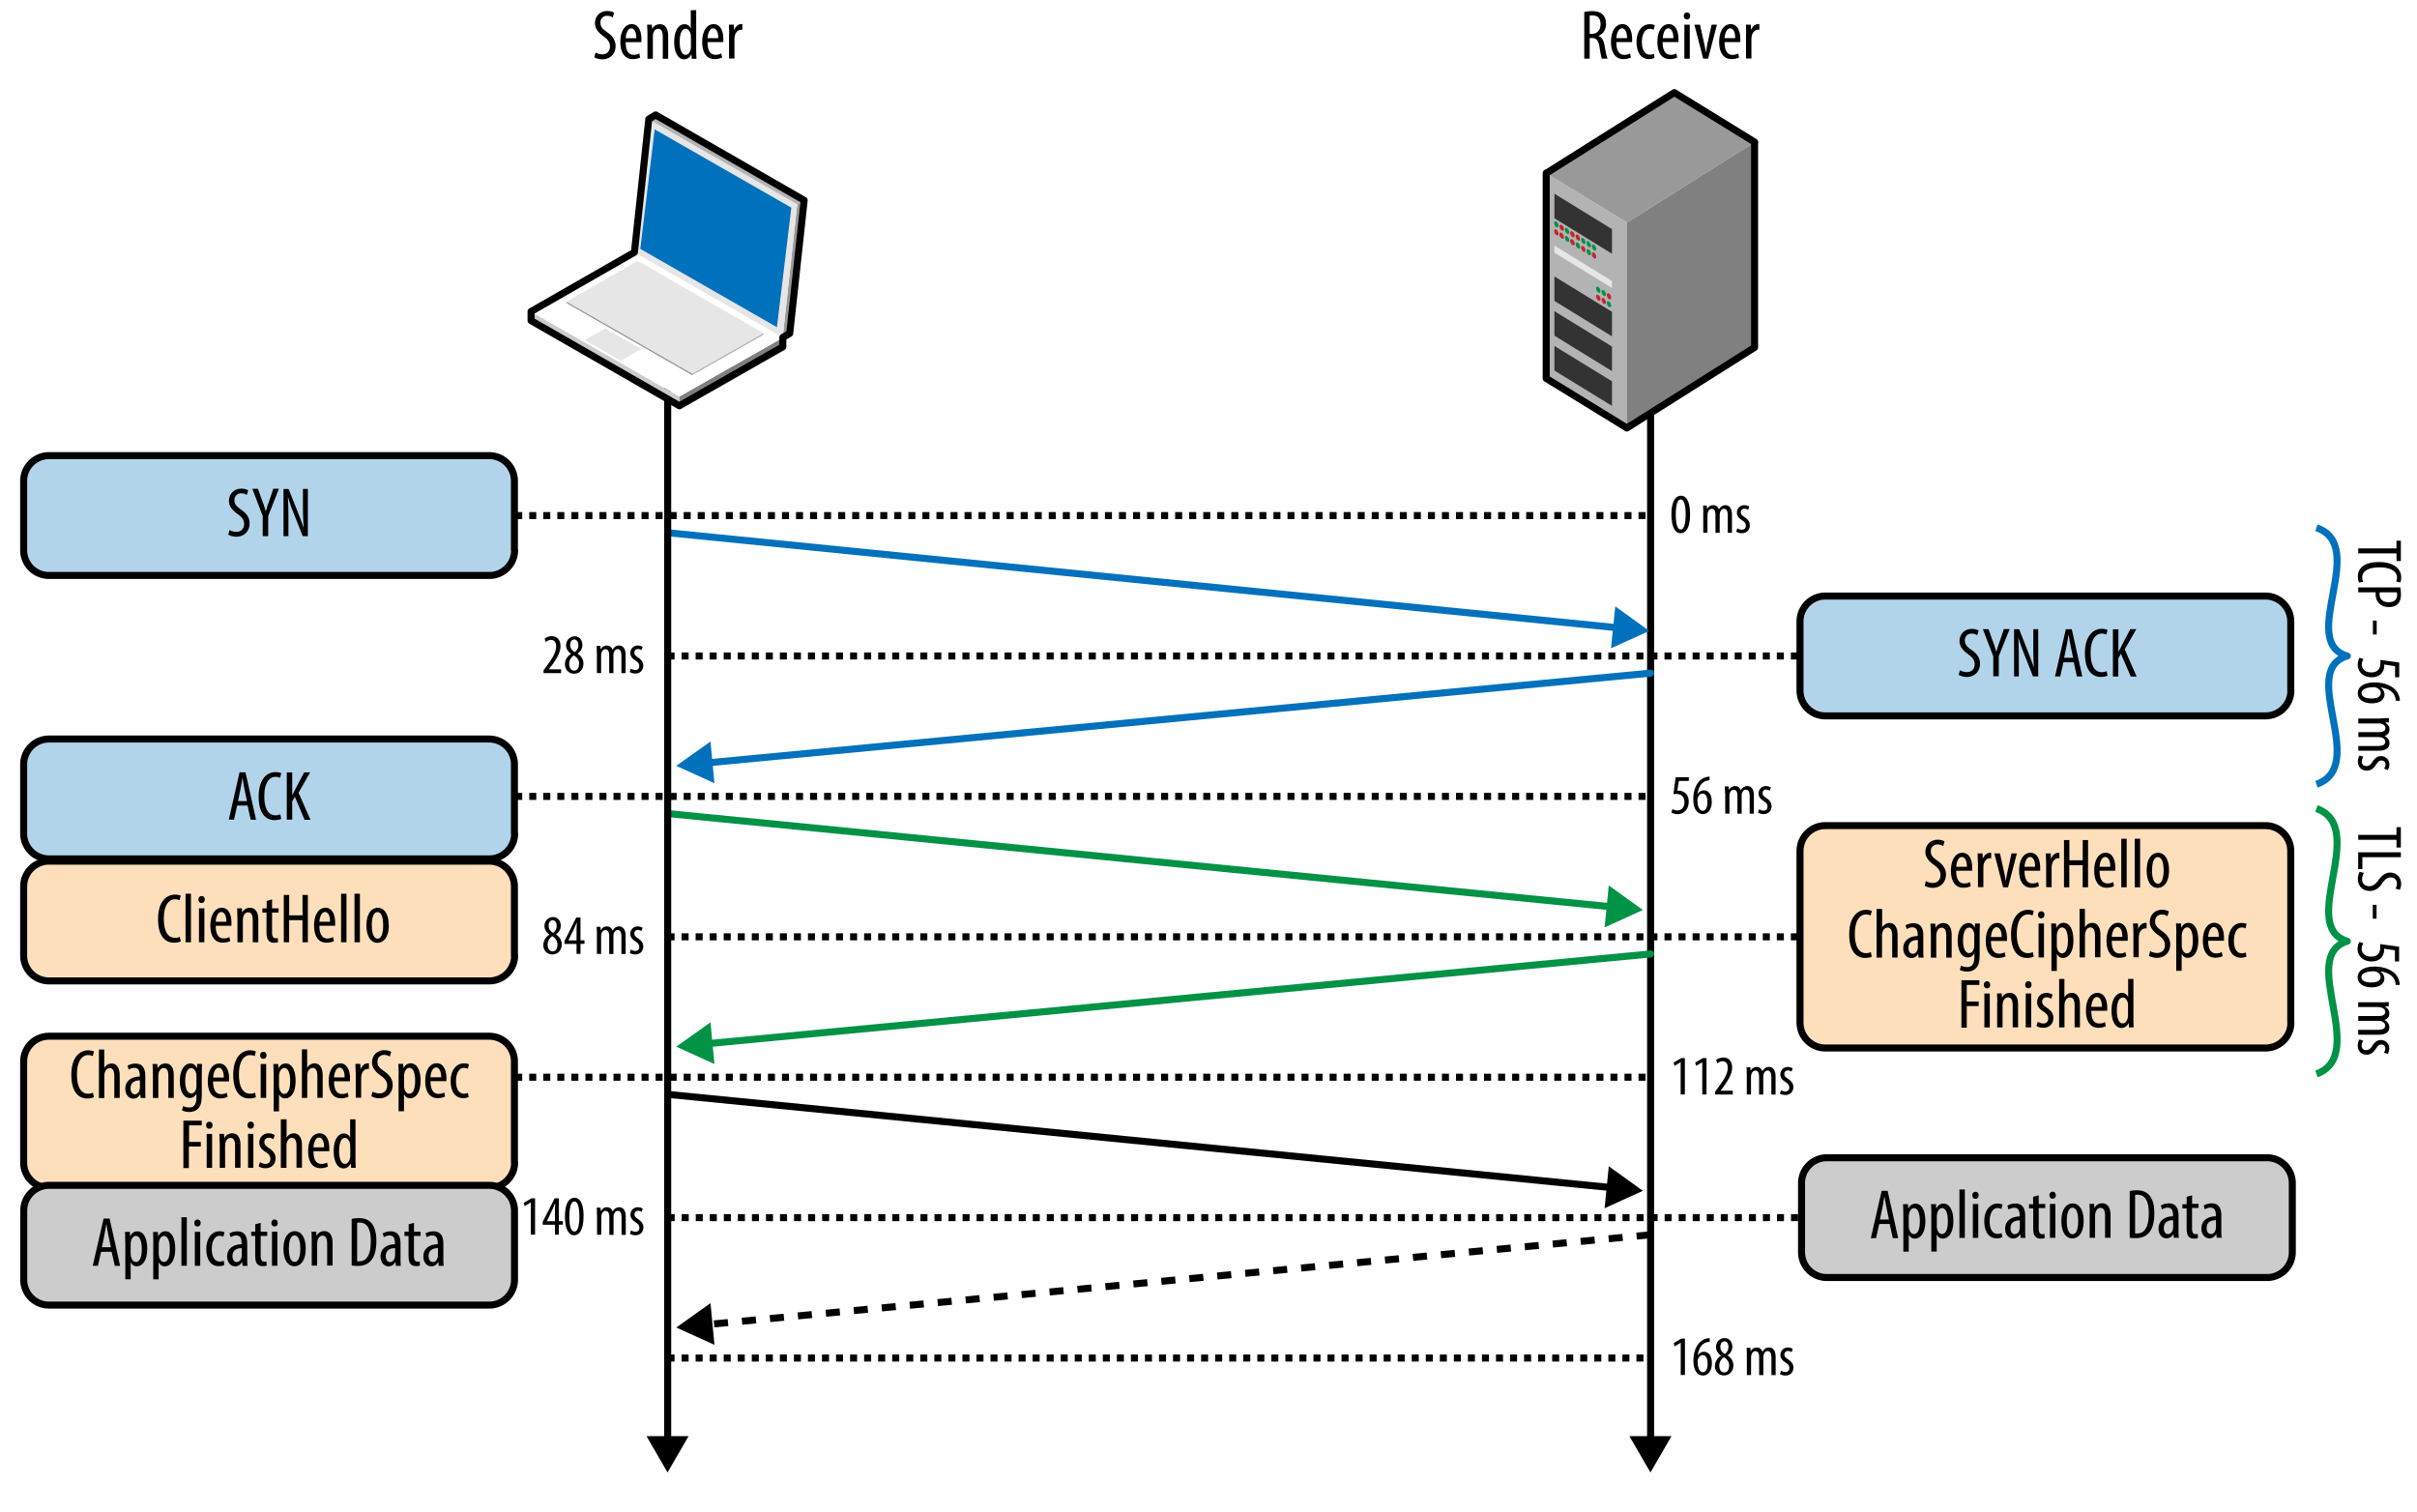 <svg xmlns="http://www.w3.org/2000/svg" viewBox="0 0 344.261 215.438"><path fill="none" stroke="#000" d="M61.38 73.44h173.7m-140 20h176.8m-176.8 40h183.63" stroke-dasharray="1 1"/><path fill="#b2d4eb" fill-rule="evenodd" d="M73.3 78.37c0 1.98-1.63 3.6-3.6 3.6H6.97a3.6 3.6 0 0 1-3.6-3.6V68.5c0-1.97 1.62-3.6 3.6-3.6h62.7c2 0 3.6 1.63 3.6 3.6v9.87z" clip-rule="evenodd"/><path fill="none" stroke="#000" d="M73.3 78.37c0 1.98-1.63 3.6-3.6 3.6H6.97a3.6 3.6 0 0 1-3.6-3.6V68.5c0-1.97 1.62-3.6 3.6-3.6h62.7c2 0 3.6 1.63 3.6 3.6v9.87z" stroke-linecap="round" stroke-linejoin="round"/><path fill="#b2d4eb" fill-rule="evenodd" d="M326.3 98.37c0 1.98-1.63 3.6-3.6 3.6h-62.72c-1.98 0-3.6-1.62-3.6-3.6V88.5c0-1.97 1.62-3.6 3.6-3.6h62.7c1.98 0 3.6 1.63 3.6 3.6v9.87z" clip-rule="evenodd"/><path fill="none" stroke="#000" d="M326.3 98.37c0 1.98-1.63 3.6-3.6 3.6h-62.72c-1.98 0-3.6-1.62-3.6-3.6V88.5c0-1.97 1.62-3.6 3.6-3.6h62.7c1.98 0 3.6 1.63 3.6 3.6v9.87z" stroke-linecap="round" stroke-linejoin="round"/><path fill="none" stroke="#000" d="M61.38 113.44h173.7" stroke-dasharray="1 1"/><path fill="#fddfbb" fill-rule="evenodd" d="M326.3 145.68c0 1.98-1.63 3.6-3.6 3.6h-62.72c-1.98 0-3.6-1.62-3.6-3.6V121.2c0-1.98 1.62-3.6 3.6-3.6h62.7c1.98 0 3.6 1.62 3.6 3.6v24.48z" clip-rule="evenodd"/><path fill="none" stroke="#000" d="M326.3 145.68c0 1.98-1.63 3.6-3.6 3.6h-62.72c-1.98 0-3.6-1.62-3.6-3.6V121.2c0-1.98 1.62-3.6 3.6-3.6h62.7c1.98 0 3.6 1.62 3.6 3.6v24.48z" stroke-linecap="round" stroke-linejoin="round"/><path fill="none" stroke="#000" d="M95.1 173.44h176.78m-210.5-20h173.7" stroke-dasharray="1 1"/><path fill="#fddfbb" fill-rule="evenodd" d="M73.3 165.6c0 1.97-1.63 3.6-3.6 3.6H6.97a3.6 3.6 0 0 1-3.6-3.6v-14.4c0-1.98 1.62-3.6 3.6-3.6h62.7c2 0 3.6 1.62 3.6 3.6v14.4z" clip-rule="evenodd"/><path fill="none" stroke="#000" d="M73.3 165.6c0 1.97-1.63 3.6-3.6 3.6H6.97a3.6 3.6 0 0 1-3.6-3.6v-14.4c0-1.98 1.62-3.6 3.6-3.6h62.7c2 0 3.6 1.62 3.6 3.6v14.4z" stroke-linecap="round" stroke-linejoin="round"/><path fill="none" stroke="#000" d="M95.08 193.44h140" stroke-dasharray="1 1"/><path fill="#ccc" fill-rule="evenodd" d="M326.5 178.37c0 1.98-1.6 3.6-3.6 3.6h-62.7a3.6 3.6 0 0 1-3.6-3.6v-9.86c0-1.97 1.62-3.6 3.6-3.6h62.7c2 0 3.6 1.63 3.6 3.6v9.87z" clip-rule="evenodd"/><path fill="none" stroke="#000" d="M326.5 178.37c0 1.98-1.6 3.6-3.6 3.6h-62.7a3.6 3.6 0 0 1-3.6-3.6v-9.86c0-1.97 1.62-3.6 3.6-3.6h62.7c2 0 3.6 1.63 3.6 3.6v9.87zM235.1 43.5v161.94" stroke-linecap="round" stroke-linejoin="round"/><path d="M232.08 204.56l3 5.18 3-5.18z"/><path fill="none" stroke="#0071bc" d="M95.1 75.88l135.53 13.56" stroke-linecap="round" stroke-linejoin="round"/><path fill="#0071bc" d="M229.46 92.34l5.45-2.47-4.84-3.5z"/><path fill="none" stroke="#0071bc" d="M235.1 95.88l-134.5 12.8" stroke-linecap="round" stroke-linejoin="round"/><path fill="#0071bc" d="M101.2 105.62l-4.88 3.47 5.44 2.47z"/><path fill="none" stroke="#009245" d="M235.1 135.88l-134.5 12.8" stroke-linecap="round" stroke-linejoin="round"/><path fill="#009245" d="M101.2 145.62l-4.88 3.47 5.44 2.47z"/><path fill="none" stroke="#009245" d="M95.1 115.88l134.6 13.3" stroke-linecap="round" stroke-linejoin="round"/><path fill="#009245" d="M228.55 132.1l5.45-2.48-4.86-3.5z"/><path fill="none" stroke="#000" d="M235.1 175.88l-134.5 12.8" stroke-dasharray="2 2"/><path d="M101.2 185.62l-4.88 3.47 5.44 2.47z"/><path fill="none" stroke="#000" d="M95.1 155.88l134.6 13.3" stroke-linecap="round" stroke-linejoin="round"/><path d="M228.55 172.1l5.45-2.48-4.86-3.5z"/><path fill="none" stroke="#000" d="M95.1 43.5v161.94" stroke-linecap="round" stroke-linejoin="round"/><path d="M92.08 204.56l3 5.18 3-5.18z"/><path fill="#ccc" d="M96.77 56.48v1.3L75.63 45.7v-1.3z"/><path fill="#808080" d="M96.77 56.48l14.73-8.38v1.3l-14.73 8.4z"/><path fill="#fff" d="M75.63 44.37l14.7-8.43L111.5 48.1l-14.73 8.38z"/><path fill="#999" d="M113.55 29.1l1-.57-2.07 18.96-1 .56zM98.6 53.2v.25L80.73 43.2v-.24z"/><path fill="#b3b3b3" d="M98.6 53.2l10.13-5.76v.25L98.6 53.44z"/><path fill="#e6e6e6" d="M80.73 42.96l10.1-5.8 17.9 10.28L98.6 53.2zm2.57 5.48l2.9-1.67 5.14 2.95-2.9 1.66zm30.25-19.35l-2.06 18.96-21.15-12.12 2.06-18.96z"/><path fill="#0071bc" d="M110.65 46.6L91.2 35.45l2.05-17.02 19.46 11.15-2.05 17.02z"/><path fill="#b3b3b3" d="M92.4 16.98l.98-.6 21.16 12.15-1 .56z"/><path fill="none" stroke="#000" d="M112.48 47.5l2.06-18.97-21.16-12.16-.97.6-2.05 18.97-14.72 8.43v1.3L96.77 57.8l14.73-8.4v-1.34z" stroke-linecap="round" stroke-linejoin="round"/><path fill="#b3b3b3" d="M231.7 31.72v29.23l-11.47-7.06V24.64z"/><path fill="#333" d="M229.6 32.64v3.5l-8.2-5.05v-3.5zm0 11.77v3.5l-8.2-5.05v-3.48z"/><path fill="#e6e6e6" d="M229.6 40.02v1L221.4 36v-1.02z"/><path fill="#333" d="M229.6 49.36v3.5l-8.2-5.05v-3.48zm0 4.95v3.5l-8.2-5.03v-3.5z"/><path fill="#808080" d="M231.7 31.73l18.2-11.48V49.5l-18.2 11.47z"/><path fill="#999" d="M220.25 24.67l18.23-11.48 11.46 7.05-18.2 11.48z"/><path fill="#009245" d="M221.67 31.57c.18.1.32.36.32.58 0 .2-.15.3-.33.2a.74.74 0 0 1-.3-.6c0-.2.13-.3.3-.18"/><path fill="#c1272d" d="M222.44 32.04c.18.1.32.37.32.6 0 .2-.15.3-.32.18-.18-.1-.32-.37-.32-.58 0-.22.14-.3.32-.2"/><path fill="#009245" d="M223.2 32.5a.76.76 0 0 1 .32.6c0 .2-.14.3-.3.18-.2-.1-.33-.37-.33-.58 0-.22.13-.3.3-.2"/><path fill="#c1272d" d="M223.97 32.98c.18.1.32.37.32.58 0 .2-.16.3-.33.2-.17-.1-.32-.38-.32-.6 0-.2.15-.3.32-.18m.78.47a.74.74 0 0 1 .3.6c0 .2-.13.3-.3.18a.76.76 0 0 1-.32-.58c0-.2.14-.3.32-.2"/><path fill="#009245" d="M225.52 33.93c.17.1.3.37.3.6 0 .2-.13.3-.3.18-.18-.1-.32-.36-.32-.58 0-.2.14-.3.32-.2m.76.47a.75.75 0 0 1 .32.58c0 .22-.15.3-.32.2-.17-.12-.3-.38-.3-.6 0-.2.13-.3.3-.2m.77.5c.17.1.3.35.3.57s-.13.3-.3.2a.74.74 0 0 1-.32-.6c0-.2.15-.3.32-.18"/><path fill="#c1272d" d="M221.67 32.7c.18.1.32.37.32.6 0 .2-.15.28-.33.18a.75.75 0 0 1-.3-.6c0-.2.13-.3.3-.18m.77.48c.18.1.32.37.32.58 0 .22-.15.3-.32.2-.18-.1-.32-.38-.32-.6 0-.2.14-.3.32-.18"/><path fill="#009245" d="M223.2 33.64c.18.1.32.38.32.58 0 .22-.14.3-.3.2-.2-.1-.33-.37-.33-.6 0-.2.13-.3.3-.18"/><path fill="#c1272d" d="M223.97 34.1c.18.12.32.38.32.6 0 .2-.16.3-.33.2a.77.77 0 0 1-.32-.6c0-.2.15-.3.32-.2"/><path fill="#009245" d="M224.75 34.6a.74.74 0 0 1 .3.57c0 .22-.13.3-.3.2-.18-.1-.32-.37-.32-.6 0-.2.14-.3.32-.18"/><path fill="#c1272d" d="M225.52 35.06c.17.1.3.38.3.6 0 .2-.13.3-.3.18a.76.76 0 0 1-.32-.58c0-.2.14-.3.32-.2"/><path fill="#009245" d="M226.28 35.53a.76.76 0 0 1 .32.58c0 .23-.15.32-.32.2-.17-.1-.3-.36-.3-.58 0-.2.13-.3.3-.2"/><path fill="#c1272d" d="M227.05 36c.17.1.3.37.3.6s-.13.28-.3.18a.76.76 0 0 1-.32-.58c0-.22.15-.3.32-.2"/><path fill="#009245" d="M227.64 40.88c.18.1.32.37.32.6 0 .2-.14.3-.32.18a.76.76 0 0 1-.3-.6c0-.2.13-.3.3-.18m.77.46a.76.76 0 0 1 .33.6c0 .2-.15.3-.32.18a.74.74 0 0 1-.3-.58c0-.22.14-.3.3-.2"/><path fill="#c1272d" d="M229.18 41.82c.17.1.3.36.3.58 0 .2-.13.3-.3.2a.74.74 0 0 1-.32-.6c0-.2.14-.3.32-.18m-1.54.2c.18.1.32.37.32.58 0 .22-.14.3-.32.2-.17-.1-.3-.38-.3-.6 0-.2.13-.3.3-.18m.77.46a.77.77 0 0 1 .33.58c0 .22-.15.3-.32.2-.17-.1-.3-.37-.3-.6 0-.2.14-.3.3-.18"/><path fill="#009245" d="M229.18 42.95c.17.1.3.37.3.6 0 .2-.13.3-.3.18a.73.73 0 0 1-.32-.58c0-.22.14-.3.32-.2"/><path fill="none" stroke="#000" d="M249.94 20.25l-11.46-7.06-18.22 11.47-.03-.02V53.9l11.48 7.05v.02l18.2-11.48V20.26z" stroke-linecap="round" stroke-linejoin="round"/><path d="M240.72 73.28c0 1.9-.6 2.67-1.35 2.67-.8 0-1.3-.96-1.3-2.66 0-1.76.52-2.68 1.37-2.68.84 0 1.28 1 1.28 2.66zm-2.03 0c0 1.26.2 2.14.7 2.14.5 0 .7-.9.7-2.13s-.2-2.15-.7-2.15-.7.9-.7 2.13zm3.92-.27c0-.44-.02-.67-.03-1h.53l.03.5c.18-.32.48-.55.9-.55.35 0 .65.18.8.6.1-.2.25-.35.4-.45a.93.93 0 0 1 .53-.15c.5 0 .92.4.92 1.37v2.56h-.6v-2.42c0-.5-.08-1-.56-1-.25 0-.47.23-.56.6a2.24 2.24 0 0 0-.03.34v2.48h-.6v-2.53c0-.43-.08-.88-.54-.88-.25 0-.5.22-.57.62a2.2 2.2 0 0 0-.03.33v2.45h-.6V73zm4.86 2.24c.14.1.37.2.62.2.35 0 .57-.2.57-.56 0-.3-.1-.5-.5-.76-.5-.32-.77-.65-.77-1.1a1.04 1.04 0 0 1 1.06-1.07c.3 0 .54.1.7.2l-.17.46a.9.9 0 0 0-.52-.16.47.47 0 0 0-.5.5c0 .26.1.4.47.66.45.3.8.64.8 1.18 0 .77-.52 1.15-1.16 1.15-.3 0-.6-.1-.78-.22l.16-.46zM77.42 95.88v-.4l.44-.6c.62-.85 1.35-1.83 1.35-2.8 0-.58-.24-.93-.73-.93-.38 0-.62.2-.75.3l-.15-.48a1.62 1.62 0 0 1 1-.35c.87 0 1.25.64 1.25 1.42 0 .98-.64 1.92-1.28 2.8l-.35.48v.02h1.72v.54h-2.5zm3.05-1.27c0-.72.43-1.18.86-1.47v-.02c-.44-.3-.7-.74-.7-1.18 0-.8.58-1.3 1.22-1.3.75 0 1.1.63 1.1 1.23 0 .45-.2.9-.68 1.22v.02c.48.3.83.78.83 1.4 0 .82-.53 1.45-1.33 1.45-.87 0-1.3-.7-1.3-1.34zm2.02-.05c0-.6-.35-.94-.75-1.2a1.4 1.4 0 0 0-.67 1.16c0 .6.26 1 .7 1 .4 0 .7-.3.7-.95zm-1.27-2.67c0 .52.32.8.64 1 .3-.23.52-.57.52-.96 0-.5-.22-.84-.6-.84-.34 0-.57.33-.57.8zM85 93c0-.44 0-.67-.02-1h.54l.03.5h.02c.16-.32.46-.55.87-.55.36 0 .66.18.8.6h.02c.1-.2.24-.35.4-.45a.93.93 0 0 1 .52-.15c.52 0 .93.38.93 1.37v2.56h-.6v-2.42c0-.5-.07-1-.54-1-.26 0-.48.23-.57.6a2.37 2.37 0 0 0-.03.34v2.48h-.6v-2.53c0-.43-.1-.88-.55-.88-.24 0-.5.22-.57.62a2.2 2.2 0 0 0-.03.33v2.45h-.6V93zm4.87 2.24c.14.1.38.2.62.2.35 0 .56-.2.56-.56 0-.3-.1-.5-.5-.76-.5-.32-.77-.65-.77-1.1 0-.62.45-1.07 1.05-1.07.3 0 .54.1.7.2l-.17.46a.9.9 0 0 0-.5-.16.47.47 0 0 0-.5.5c0 .26.08.4.46.66.45.3.8.64.8 1.18 0 .77-.52 1.15-1.16 1.15-.28 0-.6-.1-.76-.22l.15-.46zM77.4 134.6c0-.72.42-1.18.85-1.47v-.02c-.44-.3-.7-.74-.7-1.18 0-.8.58-1.3 1.22-1.3.75 0 1.1.63 1.1 1.23 0 .45-.2.9-.68 1.22v.02c.47.3.82.8.82 1.4 0 .82-.53 1.45-1.33 1.45-.88 0-1.3-.7-1.3-1.34zm2-.05c0-.6-.33-.94-.73-1.2a1.4 1.4 0 0 0-.67 1.16c0 .6.26 1 .7 1 .4 0 .7-.3.7-.95zm-1.25-2.67c0 .53.32.8.64 1 .3-.23.5-.57.5-.96 0-.5-.2-.84-.57-.84-.35 0-.58.33-.58.8zm3.97 4v-1.43H80.4v-.4l1.68-3.36h.6v3.25h.57v.5h-.57v1.43h-.56zm0-1.93v-1.47c0-.36.02-.68.05-1.03h-.04c-.17.42-.28.67-.44 1l-.73 1.48v.02h1.15zm2.9-.94c0-.44-.03-.67-.04-1h.54l.03.5h.02c.16-.32.46-.55.87-.55.36 0 .66.18.8.6h.02c.1-.2.24-.35.4-.45a.93.93 0 0 1 .52-.15c.52 0 .93.4.93 1.37v2.56h-.6v-2.42c0-.5-.07-1-.54-1-.26 0-.48.23-.57.58a2.37 2.37 0 0 0-.03.36v2.48h-.6v-2.53c0-.43-.1-.88-.55-.88-.24 0-.5.22-.57.62a2.2 2.2 0 0 0-.03.33v2.45h-.6V133zm4.85 2.24c.14.1.38.2.62.2.35 0 .56-.2.56-.56 0-.3-.1-.5-.5-.76-.5-.32-.77-.65-.77-1.1 0-.62.45-1.07 1.05-1.07.3 0 .54.1.7.2l-.17.46a.9.9 0 0 0-.5-.16.47.47 0 0 0-.5.5c0 .26.08.4.46.66.45.3.8.64.8 1.18 0 .77-.52 1.15-1.16 1.15-.28 0-.6-.1-.76-.22l.15-.46zm-57.2-59.76c.24.15.64.27.98.27.7 0 1.12-.46 1.12-1.14 0-.6-.36-1-.9-1.38-.52-.37-1.26-1-1.26-1.87 0-1.02.72-1.77 1.8-1.77.4 0 .78.13.94.25l-.2.66a1.4 1.4 0 0 0-.8-.24c-.65 0-.96.5-.96.96 0 .67.35.93 1 1.4.8.55 1.16 1.17 1.16 1.92 0 1.16-.82 1.9-1.9 1.9-.45 0-.94-.16-1.13-.3l.18-.66zm4.75.9V73.5l-1.48-3.88h.8l.6 1.68c.18.47.36 1 .5 1.52h.03c.14-.52.3-1.03.5-1.55l.56-1.66h.8L38.2 73.5v2.87h-.78zm2.96 0v-6.74h.73l1.25 3.15c.28.72.63 1.6.86 2.34h.03c-.06-1.06-.1-1.92-.1-3.1v-2.4h.7v6.73h-.73l-1.28-3.23c-.27-.68-.56-1.45-.8-2.3H41c.06.9.08 1.77.08 3.2v2.33h-.7zM84.8 7.47c.24.15.64.27.98.27.7 0 1.1-.46 1.1-1.14 0-.6-.35-1-.88-1.4-.52-.36-1.26-1-1.26-1.86 0-1.02.7-1.77 1.77-1.77.43 0 .8.13.96.25l-.2.66a1.4 1.4 0 0 0-.8-.23c-.65 0-.95.5-.95.96 0 .68.36.94 1 1.4.8.57 1.16 1.2 1.16 1.94 0 1.16-.82 1.9-1.9 1.9-.45 0-.94-.16-1.13-.3l.18-.66zm4.32-1.46c0 1.48.58 1.8 1.14 1.8.33 0 .6-.08.8-.2l.12.58c-.27.15-.68.23-1.06.23-1.16 0-1.76-.95-1.76-2.43 0-1.57.66-2.55 1.63-2.55.98 0 1.37 1.04 1.37 2.14 0 .17 0 .3 0 .42H89.1zm1.5-.57c.03-.97-.34-1.4-.7-1.4-.5 0-.76.74-.8 1.4h1.5zm1.6-.67c0-.57-.04-.86-.05-1.25h.67l.04.58h.02c.2-.38.6-.65 1.1-.65.67 0 1.17.5 1.17 1.67v3.25h-.77V5.25c0-.57-.1-1.15-.67-1.15-.32 0-.63.27-.72.8 0 .1-.02.26-.02.42v3.05h-.77v-3.6zm6.94-3.33V7.2c0 .34.03.9.04 1.17h-.66l-.05-.6h-.04c-.16.34-.5.68-1 .68-.83 0-1.42-.9-1.42-2.48 0-1.72.7-2.52 1.46-2.52.35 0 .7.17.88.58h.02V1.45h.76zm-.76 3.92c0-.1 0-.2 0-.32-.06-.5-.36-.94-.73-.94-.64 0-.86.9-.86 1.87 0 1.02.27 1.84.83 1.84.24 0 .57-.12.74-.82.02-.1.03-.2.03-.32v-1.3zm2.38.65c0 1.48.6 1.8 1.15 1.8.33 0 .6-.08.8-.2l.12.58c-.27.15-.68.23-1.06.23-1.17 0-1.77-.95-1.77-2.43 0-1.57.66-2.55 1.63-2.55 1 0 1.38 1.04 1.38 2.14 0 .17 0 .3 0 .42h-2.26zm1.52-.57c.02-.97-.35-1.4-.72-1.4-.5 0-.76.74-.8 1.4h1.52zm1.56-.67c0-.4-.03-.9-.04-1.25h.7l.03.76h.02c.16-.47.57-.85 1.02-.85.05 0 .1 0 .15 0v.8c-.05 0-.1 0-.16 0-.5 0-.86.44-.94 1-.02.13-.03.28-.03.44v2.67h-.77v-3.6zm121.8-3.05c.32-.1.72-.13 1.1-.13.67 0 1.17.14 1.52.48.33.34.47.8.47 1.32 0 .86-.4 1.42-1.08 1.73v.02c.5.15.76.63.9 1.5.16.94.3 1.5.4 1.72h-.8c-.1-.2-.22-.84-.35-1.67-.15-.92-.44-1.27-1.1-1.27h-.3v2.94h-.77V1.73zm.76 3.1h.32c.74 0 1.23-.53 1.23-1.34 0-.8-.32-1.27-1.15-1.28-.15 0-.3 0-.4.04v2.58zm3.8 1.2c0 1.47.6 1.8 1.15 1.8.33 0 .6-.1.8-.2l.12.57c-.28.15-.7.23-1.07.23-1.16 0-1.76-.95-1.76-2.43 0-1.57.66-2.55 1.63-2.55 1 0 1.38 1.04 1.38 2.14 0 .17 0 .3 0 .42h-2.26zm1.52-.58c.02-.97-.35-1.4-.72-1.4-.5 0-.76.74-.8 1.4h1.52zm3.93 2.8c-.17.1-.46.18-.8.18-1.06 0-1.77-.85-1.77-2.45 0-1.4.7-2.52 1.9-2.52.27 0 .55.07.7.15l-.16.64a1.26 1.26 0 0 0-.55-.13c-.78 0-1.13.93-1.13 1.88 0 1.13.43 1.8 1.14 1.8.22 0 .4-.04.57-.12l.1.6zm1.14-2.23c.02 1.48.6 1.8 1.16 1.8.33 0 .6-.08.8-.2l.12.58c-.27.15-.68.23-1.06.23-1.16 0-1.76-.95-1.76-2.43 0-1.57.66-2.55 1.63-2.55.98 0 1.37 1.04 1.37 2.14 0 .17 0 .3 0 .42h-2.26zm1.53-.57c.02-.97-.35-1.4-.72-1.4-.5 0-.75.74-.78 1.4h1.5zm2.4-3.17c0 .3-.18.5-.47.5-.25 0-.44-.2-.44-.5s.2-.5.45-.5c.28 0 .46.2.46.5zm-.83 6.1V3.52h.77v4.84h-.77zm2.23-4.85l.6 2.72c.08.33.16.76.22 1.18h.03c.05-.4.13-.8.2-1.18l.6-2.72h.76l-1.26 4.84h-.7l-1.25-4.84h.8zm3.5 2.5c0 1.47.58 1.8 1.14 1.8.33 0 .6-.1.8-.2l.12.57c-.28.15-.7.23-1.07.23-1.16 0-1.76-.95-1.76-2.43 0-1.57.66-2.55 1.63-2.55 1 0 1.38 1.04 1.38 2.14 0 .17 0 .3 0 .42h-2.26zm1.5-.58c.03-.97-.34-1.4-.7-1.4-.5 0-.77.74-.8 1.4h1.5zm1.57-.67c0-.4-.03-.9-.04-1.25h.7l.03.76c.17-.47.58-.85 1.03-.85.06 0 .1 0 .16 0v.8c-.06 0-.1 0-.17 0-.5 0-.85.44-.93 1-.02.13-.03.28-.03.44v2.67h-.77v-3.6zm30.46 90.7c.23.15.63.27.97.27.7 0 1.12-.46 1.12-1.14 0-.6-.36-1-.9-1.38-.52-.37-1.26-1-1.26-1.87 0-1.02.7-1.77 1.77-1.77.42 0 .8.13.95.25l-.2.66a1.4 1.4 0 0 0-.8-.24c-.65 0-.96.5-.96.96 0 .67.35.93 1 1.4.8.55 1.16 1.17 1.16 1.92 0 1.16-.82 1.9-1.9 1.9-.45 0-.94-.16-1.13-.3l.16-.66zm4.74.9V93.5l-1.48-3.88h.8l.6 1.68c.18.47.36 1 .5 1.52h.03c.14-.52.3-1.03.5-1.55l.56-1.66h.82l-1.55 3.85v2.87h-.77zm2.96 0v-6.74h.73l1.23 3.15c.28.72.63 1.6.86 2.34a50.66 50.66 0 0 1-.08-3.1v-2.4h.7v6.73h-.74l-1.28-3.23c-.27-.68-.56-1.45-.8-2.3h-.02c.06.9.08 1.77.08 3.2v2.33h-.7zm7.03-2.03l-.46 2.02h-.74l1.54-6.73h.85l1.5 6.73h-.77l-.45-2.02h-1.5zm1.38-.62l-.35-1.7c-.1-.48-.2-1.04-.27-1.54h-.04c-.08.5-.18 1.07-.27 1.52l-.35 1.7h1.28zm4.9 2.52c-.22.1-.55.18-.97.18-1.3 0-2.25-1.06-2.25-3.35 0-2.65 1.32-3.5 2.38-3.5.4 0 .7.08.84.17l-.17.65c-.16-.07-.33-.14-.68-.14-.72 0-1.56.7-1.56 2.75 0 2.07.76 2.75 1.58 2.75.3 0 .55-.07.7-.15l.13.65zm.78-6.6h.77v3.18h.02c.15-.28.3-.55.42-.8l1.26-2.4h.85l-1.65 2.88 1.7 3.87h-.84l-1.4-3.25-.37.65v2.6h-.77v-6.73zm40.38-11.52v-1.1h.62v2.9h-.62v-1.1h-5.45v-.7h5.44zM336 82.96c-.1-.2-.16-.48-.16-.86 0-1.2.95-2.04 3-2.04 2.4 0 3.17 1.2 3.17 2.15 0 .38-.06.64-.14.76l-.58-.15c.06-.13.12-.3.12-.6 0-.65-.63-1.4-2.48-1.4-1.86 0-2.47.68-2.47 1.42 0 .26.06.5.14.63l-.6.1zm5.87.7c.07.3.1.62.1 1.02 0 .56-.12 1.03-.44 1.34-.28.3-.72.45-1.25.45-.55 0-.93-.13-1.24-.37-.45-.33-.67-.9-.67-1.43 0-.12 0-.2 0-.3h-2.48v-.7h5.97zm-2.9.7a1.1 1.1 0 0 0-.04.28c0 .68.45 1.14 1.3 1.14.63 0 1.2-.26 1.2-1.03 0-.16-.03-.3-.06-.38h-2.4zm-.46 6.02h-.53V88.4h.54v1.98zm2.63 6.1V94.9l-1.56-.25a.8.8 0 0 1 .02.22c0 .3-.14.8-.45 1.1-.3.32-.74.5-1.33.5-1.16 0-2-.73-2-1.77 0-.35.1-.76.25-1l.56.16c-.1.18-.23.5-.23.82 0 .6.46 1.1 1.35 1.1.93 0 1.3-.56 1.3-1.32 0-.2 0-.35-.02-.46l2.7.37v2.1h-.6zm.1 3.33a3.33 3.33 0 0 0-.06-.4c-.24-.98-1.2-1.36-2.1-1.5v.02c.32.22.55.55.55 1 0 .74-.68 1.25-1.8 1.25-1.1 0-2-.5-2-1.44 0-1.02 1.04-1.53 2.38-1.53 1.13 0 2 .3 2.64.76.5.35.8.9.92 1.4.04.2.05.35.06.45h-.6zm-3.47-.32c.9 0 1.33-.3 1.33-.8 0-.27-.2-.57-.64-.74a.93.93 0 0 0-.35-.06c-1.2 0-1.74.38-1.74.85 0 .4.4.75 1.4.75zm1.36 2.82c.52 0 .78-.02 1.13-.03v.6l-.54.04v.02c.36.2.62.53.62.98 0 .4-.2.75-.67.9v.03c.22.12.4.27.5.43.12.18.17.38.17.6 0 .6-.43 1.05-1.54 1.05h-2.9v-.67h2.74c.57 0 1.1-.08 1.1-.62 0-.27-.23-.53-.63-.62a2.65 2.65 0 0 0-.4-.03h-2.8v-.7h2.85c.48 0 1-.08 1-.6 0-.27-.26-.56-.72-.64a2.5 2.5 0 0 0-.37 0h-2.77v-.7h3.22zm-2.5 5.47a1.38 1.38 0 0 0-.23.7c0 .4.23.64.62.64.33 0 .55-.1.85-.55.37-.57.74-.87 1.24-.87.7 0 1.22.52 1.22 1.2 0 .33-.12.6-.23.78l-.53-.2c.1-.16.2-.34.2-.57a.53.53 0 0 0-.56-.58c-.3 0-.45.1-.75.54-.32.5-.72.9-1.32.9-.87 0-1.3-.6-1.3-1.3 0-.33.1-.68.26-.87l.5.17zm-96.1 3.46h-1.4l-.22 1.38c.07 0 .12 0 .2 0 .27 0 .7.12 1 .4.26.26.42.64.42 1.17 0 1.03-.65 1.78-1.58 1.78-.3 0-.67-.1-.88-.23l.14-.5c.16.1.44.2.73.2.52 0 .98-.4.98-1.18 0-.83-.5-1.17-1.17-1.17-.2 0-.3 0-.4.02l.32-2.4h1.87v.53zm2.97-.1a2.63 2.63 0 0 0-.38.07c-.87.2-1.2 1.07-1.34 1.87h.03c.2-.3.5-.5.88-.5.67 0 1.12.6 1.12 1.6s-.44 1.78-1.27 1.78c-.9 0-1.36-.92-1.36-2.1 0-1.02.26-1.8.67-2.36a2.14 2.14 0 0 1 1.25-.83c.16-.03.3-.04.4-.05v.52zm-.3 3.1c0-.8-.28-1.2-.7-1.2-.26 0-.53.2-.68.58a.85.85 0 0 0-.05.32c0 1.06.34 1.55.76 1.55.35 0 .66-.35.66-1.25zm2.5-1.22c0-.44-.02-.67-.03-1h.54l.04.5c.18-.32.48-.55.9-.55.35 0 .65.18.8.6.1-.2.25-.35.4-.45a.93.93 0 0 1 .53-.15c.52 0 .93.38.93 1.37v2.56h-.6v-2.42c0-.5-.08-1-.55-1-.26 0-.48.23-.57.58a2.24 2.24 0 0 0-.02.36v2.48h-.6v-2.53c0-.43-.1-.88-.55-.88-.24 0-.5.22-.56.62a2.2 2.2 0 0 0-.03.33v2.45h-.6V113zm4.86 2.24c.14.1.37.2.62.2.35 0 .57-.2.57-.56 0-.3-.1-.5-.5-.76-.5-.32-.77-.65-.77-1.1a1.04 1.04 0 0 1 1.06-1.07c.3 0 .54.1.7.2l-.17.46a.9.9 0 0 0-.5-.16.47.47 0 0 0-.52.5c0 .26.1.4.48.66.45.3.8.64.8 1.18 0 .77-.52 1.15-1.16 1.15-.28 0-.6-.1-.77-.22l.16-.46zm23.76 10.24c.23.15.63.27.97.27.7 0 1.1-.46 1.1-1.14 0-.6-.35-1-.88-1.4-.53-.36-1.27-.98-1.27-1.85 0-1.02.7-1.77 1.78-1.77.42 0 .8.13.95.25l-.2.66a1.4 1.4 0 0 0-.8-.24c-.65 0-.96.5-.96.96 0 .67.35.93 1 1.4.8.55 1.16 1.17 1.16 1.92 0 1.16-.82 1.9-1.9 1.9-.45 0-.94-.16-1.13-.3l.17-.66zm4.3-1.46c.02 1.48.6 1.8 1.16 1.8.33 0 .6-.08.8-.2l.12.58c-.27.15-.68.23-1.06.23-1.16 0-1.76-.95-1.76-2.43 0-1.57.66-2.55 1.63-2.55 1 0 1.4 1.04 1.4 2.14 0 .17 0 .3-.02.42h-2.25zm1.53-.57c.02-.97-.35-1.4-.72-1.4-.5 0-.76.74-.8 1.4h1.52zm1.56-.67c0-.4-.02-.9-.03-1.24h.7l.03.75h.02c.16-.46.57-.84 1.02-.84.06 0 .1 0 .16 0v.8c-.05-.02-.1-.02-.16-.02-.5 0-.85.45-.93 1 0 .14-.02.3-.02.45v2.67h-.77v-3.6zm3.15-1.24l.6 2.7c.08.34.16.77.22 1.2h.03c.05-.4.13-.82.2-1.2l.6-2.7h.76l-1.26 4.83h-.7l-1.25-4.83h.8zm3.5 2.48c0 1.48.58 1.8 1.14 1.8.32 0 .6-.08.8-.2l.1.58c-.26.15-.67.23-1.05.23-1.16 0-1.76-.95-1.76-2.43 0-1.57.65-2.55 1.62-2.55 1 0 1.38 1.04 1.38 2.14 0 .17 0 .3 0 .42h-2.26zm1.5-.57c.03-.97-.34-1.4-.7-1.4-.5 0-.77.74-.8 1.4h1.5zm1.57-.67c0-.4-.03-.9-.04-1.24h.7l.03.75h.03c.16-.46.57-.84 1.02-.84.06 0 .1 0 .16 0v.8c-.04-.02-.1-.02-.15-.02-.5 0-.85.45-.93 1-.02.14-.03.3-.03.45v2.67h-.78v-3.6zm3.32-3.14v2.88h1.9v-2.88h.76v6.73h-.77v-3.15h-1.9v3.15h-.76v-6.73h.77zm4.3 4.38c0 1.48.6 1.8 1.15 1.8.32 0 .6-.08.8-.2l.1.58c-.26.15-.67.23-1.05.23-1.16 0-1.76-.95-1.76-2.43 0-1.57.65-2.55 1.62-2.55 1 0 1.38 1.04 1.38 2.14 0 .17 0 .3 0 .42h-2.26zm1.52-.57c.02-.97-.35-1.4-.72-1.4-.5 0-.76.74-.8 1.4h1.52zm1.57-4h.77v6.92h-.77v-6.9zm1.9 0h.78v6.92h-.76v-6.9zm4.9 4.5c0 1.87-.88 2.5-1.62 2.5-.86 0-1.56-.8-1.56-2.5 0-1.76.8-2.5 1.62-2.5.86 0 1.56.8 1.56 2.5zm-2.42 0c0 .8.15 1.9.85 1.9.66 0 .8-1.15.8-1.9 0-.74-.14-1.88-.82-1.88-.7 0-.82 1.14-.82 1.88zm-39.9 12.3c-.22.1-.55.18-.97.18-1.32 0-2.26-1.06-2.26-3.35 0-2.65 1.32-3.5 2.38-3.5.4 0 .7.08.84.17l-.18.64c-.16-.08-.33-.15-.68-.15-.72 0-1.56.7-1.56 2.76 0 2.07.76 2.75 1.58 2.75.3 0 .55-.07.7-.15l.13.65zm.7-6.8h.76v2.6h.02c.1-.16.25-.3.4-.4.18-.12.37-.2.65-.2.6 0 1.13.5 1.13 1.7v3.22h-.77v-3.12c0-.6-.14-1.14-.66-1.14-.36 0-.63.27-.75.78-.03.1-.04.25-.04.37v3.12h-.77v-6.9zm5.95 6.92l-.05-.5h-.03c-.2.36-.55.58-.96.58-.64 0-1.14-.55-1.14-1.38 0-1.2.97-1.75 2.06-1.76v-.14c0-.64-.16-1.1-.77-1.1-.3 0-.57.1-.8.25l-.17-.53c.2-.14.65-.3 1.13-.3.98 0 1.4.63 1.4 1.72v2.07c0 .37 0 .8.05 1.1h-.7zm-.1-2.5c-.4 0-1.34.07-1.34 1.12 0 .62.33.85.6.85.34 0 .63-.25.72-.73.02-.1.02-.2.02-.27v-.98zm1.83-1.1c0-.55-.03-.84-.04-1.23h.67l.05.57h.02c.2-.38.6-.64 1.1-.64.68 0 1.18.5 1.18 1.66v3.25h-.77v-3.12c0-.56-.1-1.14-.67-1.14-.3 0-.62.28-.72.8-.02.1-.03.27-.03.43v3.04h-.77v-3.6zm7-1.23c0 .34-.03.77-.03 1.5v2.7c0 1.28-.16 1.76-.48 2.1-.3.34-.75.53-1.3.53-.4 0-.8-.1-1.05-.24l.18-.6c.2.1.5.2.9.2.6 0 1-.37 1-1.47v-.5h-.03c-.17.4-.52.6-.93.6-.86 0-1.42-.97-1.42-2.38 0-1.78.8-2.52 1.52-2.52.52 0 .76.34.9.63h.02l.04-.56h.7zm-.8 1.66c0-.12 0-.25-.03-.35-.1-.33-.26-.74-.7-.74-.56 0-.86.76-.86 1.83 0 1.24.38 1.8.85 1.8.23 0 .53-.1.7-.7.03-.14.04-.3.04-.43v-1.4zm2.38.82c0 1.48.6 1.8 1.15 1.8.34 0 .62-.08.8-.2l.13.58c-.27.15-.68.23-1.06.23-1.16 0-1.76-.95-1.76-2.43 0-1.57.67-2.55 1.64-2.55 1 0 1.38 1.04 1.38 2.14 0 .17 0 .3 0 .42h-2.26zm1.52-.57c.02-.97-.35-1.4-.72-1.4-.5 0-.76.74-.8 1.4h1.52zm4.57 2.8c-.2.1-.54.18-.96.18-1.33 0-2.27-1.06-2.27-3.35 0-2.65 1.32-3.5 2.38-3.5.42 0 .7.08.85.17l-.17.64c-.16-.08-.33-.15-.68-.15-.72 0-1.56.7-1.56 2.76 0 2.07.76 2.75 1.58 2.75.3 0 .55-.07.7-.15l.13.65zm1.52-5.96c0 .3-.18.5-.47.5-.25 0-.44-.2-.44-.5s.2-.5.45-.5c.3 0 .47.2.47.5zm-.83 6.07v-4.83h.77v4.83h-.76zm1.83-3.33c0-.74-.03-1.17-.04-1.5h.7l.03.6h.02c.26-.5.64-.7 1.02-.7.84 0 1.4.9 1.4 2.5 0 1.8-.74 2.5-1.5 2.5-.45 0-.7-.28-.84-.55h-.02v2.4h-.77v-5.26zm.77 1.55c0 .14 0 .28.03.4.15.68.5.8.7.8.65 0 .85-.87.85-1.85 0-1-.24-1.84-.85-1.84-.35 0-.66.45-.7.9-.03.1-.03.23-.03.36v1.23zm3.23-5.14h.77v2.6h.02c.1-.17.25-.32.4-.42.18-.1.37-.18.65-.18.62 0 1.14.48 1.14 1.7v3.2h-.77v-3.1c0-.6-.13-1.15-.65-1.15-.36 0-.63.27-.75.78-.02.1-.03.25-.03.37v3.12h-.77v-6.9zm4.6 4.56c0 1.48.58 1.8 1.14 1.8.34 0 .62-.08.8-.2l.13.58c-.27.15-.68.23-1.06.23-1.16 0-1.76-.95-1.76-2.43 0-1.57.67-2.55 1.64-2.55 1 0 1.38 1.04 1.38 2.14 0 .17 0 .3-.02.42h-2.24zm1.5-.57c.03-.97-.34-1.4-.7-1.4-.5 0-.77.74-.8 1.4h1.5zm1.57-.67c0-.4-.03-.9-.04-1.24h.7l.03.76h.02c.16-.46.57-.84 1.02-.84.06 0 .1 0 .16 0v.8c-.05-.02-.1-.02-.16-.02-.5 0-.85.45-.93 1-.02.14-.03.3-.03.45v2.67h-.76v-3.6zm2.4 2.7c.23.15.63.27.97.27.7 0 1.13-.46 1.13-1.14 0-.6-.36-1-.9-1.38-.52-.37-1.26-1-1.26-1.87 0-1.02.7-1.77 1.78-1.77.42 0 .78.13.94.25l-.2.66a1.4 1.4 0 0 0-.8-.24c-.65 0-.96.5-.96.96 0 .67.35.93.98 1.4.8.55 1.17 1.17 1.17 1.92 0 1.16-.83 1.9-1.9 1.9-.45 0-.94-.16-1.13-.3l.17-.66zm3.72-2.44c0-.73-.03-1.16-.04-1.5h.7l.03.6h.02c.26-.5.64-.68 1.02-.68.83 0 1.4.9 1.4 2.48 0 1.8-.75 2.5-1.5 2.5-.46 0-.72-.28-.85-.55h-.02v2.4h-.77v-5.26zm.77 1.55c0 .14 0 .28.03.4.14.68.5.8.7.8.65 0 .85-.87.85-1.85 0-1-.23-1.84-.84-1.84-.35 0-.66.45-.7.9-.04.1-.04.23-.04.36v1.23zm3.77-.58c0 1.48.58 1.8 1.14 1.8.33 0 .6-.08.8-.2l.12.58c-.27.15-.68.23-1.06.23-1.15 0-1.76-.95-1.76-2.43 0-1.56.66-2.54 1.63-2.54 1 0 1.38 1.03 1.38 2.13 0 .17 0 .3 0 .42h-2.25zm1.5-.56c.04-.97-.34-1.4-.7-1.4-.5 0-.76.74-.8 1.4h1.5zm3.94 2.8c-.17.1-.46.17-.8.17-1.06 0-1.77-.85-1.77-2.45 0-1.4.7-2.5 1.9-2.5.27 0 .55.06.7.13l-.16.64a1.26 1.26 0 0 0-.54-.13c-.77 0-1.1.93-1.1 1.88-.02 1.13.4 1.8 1.12 1.8.2 0 .38-.04.56-.12l.1.6zm-40.6 3.38h2.57v.67h-1.8v2.36h1.7v.65h-1.7v3.07h-.76v-6.73zm4.1.65c.02.3-.17.5-.46.5-.25 0-.44-.2-.44-.5s.2-.5.45-.5c.27 0 .45.2.45.5zm-.82 6.07v-4.83h.77v4.83h-.78zm1.84-3.58c0-.58-.03-.87-.04-1.26h.67l.03.58h.02c.2-.4.6-.66 1.1-.66.68 0 1.18.5 1.18 1.67v3.24h-.77v-3.1c0-.58-.1-1.16-.67-1.16-.33 0-.64.28-.74.8-.02.12-.03.27-.03.43v3.04h-.77v-3.58zm4.88-2.5c0 .3-.18.5-.47.5-.25 0-.44-.2-.44-.5s.2-.5.45-.5c.28 0 .46.2.46.5zm-.83 6.07v-4.83h.78v4.83h-.77zm1.72-.8c.17.1.47.25.78.25.44 0 .7-.27.7-.7 0-.37-.12-.62-.6-.95-.64-.4-.98-.8-.98-1.37 0-.78.58-1.34 1.33-1.34.38 0 .67.13.87.25l-.2.6c-.2-.13-.4-.22-.65-.22-.42 0-.63.3-.63.6 0 .33.12.5.6.84.56.36 1 .8 1 1.47 0 .96-.66 1.43-1.45 1.43-.37 0-.76-.1-.97-.28l.2-.58zm3.02-6.1h.77v2.6h.03c.1-.18.25-.33.4-.43.18-.1.37-.18.65-.18.6 0 1.13.48 1.13 1.7v3.2h-.76v-3.1c0-.6-.13-1.15-.65-1.15-.37 0-.64.27-.76.78-.02.1-.03.25-.03.37v3.12h-.76v-6.9zm4.6 4.55c0 1.48.58 1.8 1.14 1.8.33 0 .6-.08.8-.2l.12.58c-.27.15-.68.23-1.06.23-1.16 0-1.76-.95-1.76-2.43 0-1.56.66-2.54 1.63-2.54 1 0 1.4 1.03 1.4 2.13 0 .17 0 .3-.02.42h-2.25zm1.5-.57c.03-.96-.34-1.4-.7-1.4-.5 0-.77.75-.8 1.4h1.5zm4.5-4v5.76c0 .34.02.9.03 1.17h-.66l-.04-.6h-.03c-.16.34-.5.68-1 .68-.83 0-1.42-.9-1.42-2.48 0-1.72.72-2.52 1.47-2.52.35 0 .7.17.88.58h.02v-2.57h.76zm-.77 3.93c0-.1 0-.2 0-.32-.06-.5-.36-.94-.73-.94-.64 0-.86.9-.86 1.86 0 1.02.26 1.83.82 1.83.24 0 .57-.12.74-.82.02-.1.03-.2.03-.3v-1.3zM75.6 171.3h-.03l-.86.5-.1-.47 1.08-.64h.52v5.18h-.6v-4.57zm3.44 4.58v-1.43H77.3v-.4l1.7-3.36h.6v3.25h.57v.5h-.57v1.43h-.56zm0-1.93v-1.47c0-.36.02-.68.05-1.03h-.05c-.17.42-.28.67-.44 1l-.7 1.48v.02h1.14zm4.07-.67c0 1.9-.6 2.67-1.34 2.67-.8 0-1.3-.96-1.3-2.66 0-1.76.52-2.68 1.37-2.68.84 0 1.28 1 1.28 2.66zm-2.02 0c0 1.26.2 2.14.73 2.14.5 0 .7-.9.7-2.13s-.2-2.15-.7-2.15c-.5 0-.72.9-.72 2.14zm3.93-.27c0-.44 0-.67-.02-1h.54l.03.5h.02c.16-.32.46-.55.87-.55.36 0 .66.18.8.6h.02c.1-.2.24-.35.4-.45a.93.93 0 0 1 .52-.15c.52 0 .93.4.93 1.37v2.56h-.6v-2.42c0-.5-.07-1-.54-1-.26 0-.48.23-.57.58a2.37 2.37 0 0 0-.03.36v2.48h-.6v-2.53c0-.43-.1-.88-.55-.88-.24 0-.5.22-.57.62a2.2 2.2 0 0 0-.03.33v2.45h-.6V173zm4.87 2.24c.14.1.38.2.62.2.35 0 .56-.2.56-.56 0-.3-.1-.5-.5-.76-.5-.32-.77-.65-.77-1.1 0-.62.45-1.07 1.05-1.07.3 0 .54.1.7.2l-.17.46a.9.9 0 0 0-.5-.16.47.47 0 0 0-.5.5c0 .26.08.4.46.66.45.3.8.64.8 1.18 0 .77-.52 1.15-1.16 1.15-.28 0-.6-.1-.76-.22l.15-.46zm149.5-23.93h-.03l-.86.5-.12-.47 1.1-.64h.5v5.18h-.6v-4.57zm3.07 0h-.02l-.86.5-.12-.47 1.1-.64h.5v5.18h-.6v-4.57zm1.83 4.58v-.4l.44-.6c.62-.85 1.36-1.83 1.36-2.8 0-.58-.25-.93-.74-.93-.38 0-.62.2-.75.3l-.16-.48a1.63 1.63 0 0 1 1.03-.35c.86 0 1.24.64 1.24 1.43 0 .97-.64 1.9-1.28 2.8l-.36.47v.02h1.73v.54h-2.5zm4.5-2.87c0-.44 0-.67-.02-1h.54l.02.5c.18-.32.48-.55.88-.55.36 0 .67.18.8.6h.03c.1-.2.24-.35.38-.45a.93.93 0 0 1 .55-.15c.52 0 .93.4.93 1.37v2.56h-.6v-2.42c0-.5-.08-1-.56-1-.25 0-.47.23-.56.58a2.24 2.24 0 0 0-.03.36v2.48h-.6v-2.53c0-.43-.08-.88-.54-.88-.26 0-.5.22-.58.62a2.2 2.2 0 0 0-.03.33v2.45h-.6V153zm4.87 2.24c.13.1.37.2.62.2.35 0 .57-.2.57-.56 0-.3-.1-.5-.5-.76-.5-.32-.77-.65-.77-1.1a1.04 1.04 0 0 1 1.06-1.07c.3 0 .54.1.7.2l-.17.46a.9.9 0 0 0-.5-.16.47.47 0 0 0-.52.5c0 .26.1.4.48.66.46.3.8.64.8 1.18 0 .77-.52 1.15-1.15 1.15-.3 0-.6-.1-.77-.22l.16-.46zm-240.28 1c-.2.12-.54.2-.96.2-1.32 0-2.26-1.07-2.26-3.36 0-2.65 1.32-3.5 2.38-3.5.4 0 .7.08.84.17l-.17.65c-.17-.07-.34-.14-.7-.14-.7 0-1.55.7-1.55 2.75 0 2.07.76 2.75 1.58 2.75.3 0 .55-.07.7-.15l.13.65zm.7-6.78h.77v2.6h.02c.1-.17.25-.32.4-.42.18-.1.37-.18.65-.18.6 0 1.13.5 1.13 1.7v3.2h-.77v-3.1c0-.6-.13-1.15-.65-1.15-.35 0-.62.27-.74.78-.02.1-.03.25-.03.37v3.12h-.77v-6.9zm5.96 6.9l-.05-.5h-.03c-.2.37-.55.6-.96.6-.65 0-1.15-.56-1.15-1.4 0-1.2.97-1.73 2.06-1.75v-.13c0-.65-.17-1.1-.78-1.1-.3 0-.57.1-.8.25l-.17-.54c.2-.15.65-.32 1.13-.32.97 0 1.4.64 1.4 1.73v2.07c0 .37 0 .8.04 1.1h-.7zm-.1-2.5c-.4 0-1.34.08-1.34 1.13 0 .62.32.85.6.85.33 0 .62-.25.7-.73.03-.1.03-.2.03-.27v-.98zm1.83-1.07c0-.58-.03-.87-.04-1.26h.68l.04.58h.02c.2-.4.6-.66 1.1-.66.68 0 1.18.5 1.18 1.67v3.24h-.77v-3.1c0-.58-.1-1.16-.67-1.16-.32 0-.63.28-.73.8-.02.12-.03.27-.03.43v3.04h-.77v-3.58zm7-1.26c0 .34-.03.77-.03 1.5v2.7c0 1.28-.16 1.76-.48 2.1-.3.34-.75.53-1.3.53-.4 0-.8-.1-1.05-.24l.17-.6c.2.1.5.2.9.2.6 0 1-.37 1-1.47v-.48h-.03c-.17.38-.52.6-.93.6-.85 0-1.4-.98-1.4-2.4 0-1.78.8-2.52 1.5-2.52.53 0 .77.34.9.63h.03l.04-.56h.7zm-.8 1.67c0-.1 0-.24-.03-.35-.1-.32-.26-.73-.7-.73-.56 0-.86.75-.86 1.8 0 1.25.4 1.8.86 1.8.23 0 .53-.1.7-.68.03-.15.04-.3.04-.43v-1.4zm2.38.82c0 1.48.6 1.8 1.15 1.8.33 0 .6-.08.8-.2l.12.58c-.27.15-.68.23-1.06.23-1.16 0-1.76-.95-1.76-2.43 0-1.56.66-2.54 1.63-2.54 1 0 1.4 1.03 1.4 2.13 0 .17 0 .3-.02.42h-2.25zm1.52-.56c.02-.97-.35-1.4-.72-1.4-.5 0-.76.74-.8 1.4h1.52zm4.57 2.8c-.2.1-.54.17-.96.17-1.32 0-2.26-1.06-2.26-3.35 0-2.65 1.32-3.5 2.38-3.5.4 0 .7.08.84.17l-.17.65c-.16-.07-.33-.14-.68-.14-.72 0-1.56.7-1.56 2.75 0 2.07.77 2.75 1.6 2.75.28 0 .54-.07.7-.15l.12.65zm1.52-5.97c0 .3-.18.5-.47.5-.25 0-.44-.2-.44-.5s.2-.5.45-.5c.28 0 .46.2.46.5zm-.83 6.07v-4.83h.78v4.83h-.77zm1.84-3.33c0-.73-.03-1.16-.04-1.5h.7l.03.6h.02c.26-.5.64-.68 1.02-.68.84 0 1.4.9 1.4 2.48 0 1.8-.74 2.5-1.5 2.5-.45 0-.7-.28-.84-.55h-.02v2.4h-.76v-5.26zm.77 1.55c0 .14 0 .28.04.4.15.68.5.8.7.8.65 0 .85-.87.85-1.85 0-1-.25-1.84-.86-1.84-.35 0-.66.45-.7.9-.03.1-.03.23-.03.36v1.23zm3.24-5.14h.77v2.6h.03c.1-.17.25-.32.4-.42.18-.1.37-.18.65-.18.6 0 1.13.5 1.13 1.7v3.2h-.76v-3.1c0-.6-.13-1.15-.65-1.15-.37 0-.64.27-.76.78-.02.1-.03.25-.03.37v3.12h-.76v-6.9zm4.6 4.56c0 1.48.58 1.8 1.14 1.8.33 0 .6-.08.8-.2l.12.58c-.27.15-.68.23-1.06.23-1.16 0-1.76-.95-1.76-2.43 0-1.56.66-2.54 1.63-2.54 1 0 1.4 1.03 1.4 2.13 0 .17 0 .3-.02.42h-2.25zm1.5-.56c.03-.97-.34-1.4-.7-1.4-.5 0-.77.74-.8 1.4h1.5zm1.57-.67c0-.42-.02-.9-.03-1.26h.7l.03.76h.02c.16-.46.57-.84 1.02-.84.06 0 .1 0 .16 0v.8c-.05 0-.1 0-.16 0-.5 0-.85.44-.93 1 0 .13-.02.27-.02.43v2.67h-.77v-3.58zm2.4 2.68c.24.15.64.27.98.27.7 0 1.12-.46 1.12-1.14 0-.6-.36-1-.9-1.38-.52-.37-1.26-1-1.26-1.87 0-1.02.7-1.77 1.78-1.77.42 0 .8.13.95.25l-.2.66a1.4 1.4 0 0 0-.8-.24c-.65 0-.96.5-.96.96 0 .67.36.93 1 1.4.8.56 1.17 1.18 1.17 1.92 0 1.16-.82 1.9-1.9 1.9-.45 0-.94-.16-1.13-.3l.17-.66zm3.73-2.44c0-.73-.03-1.16-.04-1.5h.68l.04.6h.02c.26-.5.64-.68 1.02-.68.84 0 1.4.9 1.4 2.48 0 1.8-.74 2.5-1.5 2.5-.45 0-.7-.28-.84-.55h-.02v2.4h-.77v-5.26zm.77 1.55c0 .14 0 .28.03.4.15.68.5.8.7.8.65 0 .85-.87.85-1.85 0-1-.24-1.84-.85-1.84-.35 0-.66.45-.7.9-.03.1-.03.23-.03.36v1.23zm3.77-.58c0 1.48.6 1.8 1.15 1.8.33 0 .6-.08.8-.2l.12.58c-.27.15-.68.23-1.06.23-1.16 0-1.76-.95-1.76-2.43 0-1.56.66-2.54 1.63-2.54 1 0 1.38 1.03 1.38 2.13 0 .17 0 .3 0 .42h-2.26zm1.52-.56c0-.97-.36-1.4-.73-1.4-.5 0-.76.74-.8 1.4h1.52zm3.92 2.8c-.17.1-.46.17-.8.17-1.06 0-1.77-.85-1.77-2.45 0-1.4.7-2.5 1.9-2.5.27 0 .55.06.7.13l-.16.64c-.1-.05-.3-.13-.56-.13-.77 0-1.12.93-1.12 1.88 0 1.13.43 1.8 1.14 1.8.2 0 .38-.04.56-.12l.1.6zm-40.6 3.38h2.57v.67h-1.8v2.36h1.67v.65H26.9v3.07h-.78v-6.73zm4.1.65c.02.3-.17.5-.46.5-.25 0-.44-.2-.44-.5s.2-.5.45-.5c.28 0 .46.2.46.5zm-.82 6.07v-4.83h.77v4.83h-.77zm1.84-3.58c0-.58-.03-.87-.04-1.26h.67l.04.58h.03c.2-.4.6-.66 1.1-.66.67 0 1.17.5 1.17 1.67v3.24h-.77v-3.1c0-.58-.1-1.16-.66-1.16-.32 0-.63.28-.73.8-.02.12-.03.27-.03.43v3.04h-.76v-3.58zm4.88-2.5c0 .3-.18.5-.47.5-.25 0-.44-.2-.44-.5s.2-.5.46-.5c.28 0 .46.2.46.5zm-.83 6.07v-4.83h.76v4.83h-.77zm1.7-.8c.17.1.47.25.78.25.44 0 .7-.27.7-.7 0-.37-.12-.62-.6-.95-.64-.4-.98-.8-.98-1.37 0-.78.58-1.34 1.33-1.34.38 0 .66.13.87.25l-.2.6c-.2-.13-.4-.22-.65-.22-.42 0-.63.3-.63.6 0 .33.12.5.6.84.56.36 1 .8 1 1.47 0 .96-.66 1.43-1.45 1.43-.36 0-.75-.1-.96-.28l.2-.58zm3.02-6.1h.77v2.6c.1-.18.26-.33.4-.43.2-.1.38-.18.66-.18.6 0 1.13.5 1.13 1.7v3.2h-.78v-3.1c0-.6-.13-1.15-.65-1.15-.36 0-.63.27-.75.78-.02.1-.03.25-.03.37v3.12H40v-6.9zm4.6 4.55c0 1.48.57 1.8 1.13 1.8.33 0 .6-.08.8-.2l.12.58c-.27.15-.68.23-1.06.23-1.15 0-1.75-.95-1.75-2.43 0-1.56.66-2.54 1.63-2.54 1 0 1.38 1.03 1.38 2.13 0 .17 0 .3 0 .42H44.6zm1.5-.56c.03-.97-.34-1.4-.7-1.4-.5 0-.77.74-.8 1.4h1.5zm4.48-4v5.75c0 .34.03.9.04 1.17h-.66l-.05-.6h-.03c-.16.34-.5.68-1 .68-.82 0-1.4-.9-1.4-2.48 0-1.72.7-2.5 1.44-2.5.35 0 .7.16.88.56h.02v-2.57h.76zm-.76 3.92c0-.1 0-.2 0-.32-.06-.5-.36-.94-.73-.94-.63 0-.84.9-.84 1.86 0 1.02.26 1.83.8 1.83.25 0 .58-.12.75-.82.03-.1.04-.2.04-.3v-1.3zm189.52 27.93h-.02l-.86.5-.12-.47 1.1-.64h.5v5.18h-.6v-4.57zm4.12-.16a2.63 2.63 0 0 0-.36.06c-.87.2-1.2 1.07-1.34 1.87h.02c.2-.3.5-.5.88-.5.67 0 1.12.6 1.12 1.6s-.44 1.78-1.28 1.78c-.9 0-1.35-.92-1.35-2.1 0-1.02.26-1.8.67-2.35a2.14 2.14 0 0 1 1.25-.83c.16-.03.3-.04.4-.05v.52zm-.3 3.08c0-.78-.26-1.17-.7-1.17-.24 0-.5.17-.66.56a.85.85 0 0 0-.05.32c0 1.06.34 1.55.75 1.55.36 0 .67-.35.67-1.25zm1.06.4c0-.74.43-1.2.85-1.5h-.02c-.43-.3-.68-.76-.68-1.2 0-.8.57-1.3 1.22-1.3.74 0 1.1.63 1.1 1.23 0 .45-.2.9-.68 1.22v.02c.47.3.83.8.83 1.4 0 .82-.54 1.45-1.34 1.45-.86 0-1.3-.7-1.3-1.34zm2.02-.07c0-.6-.34-.94-.74-1.2a1.4 1.4 0 0 0-.67 1.16c0 .6.26 1 .7 1 .4 0 .7-.3.7-.95zm-1.26-2.67c0 .53.32.8.64 1 .3-.23.52-.57.52-.96 0-.5-.2-.84-.6-.84-.33 0-.56.33-.56.8zm3.78 1.13c0-.44-.02-.67-.03-1h.54l.02.5c.18-.32.48-.55.88-.55.36 0 .67.18.8.6h.03c.1-.2.24-.35.38-.45a.93.93 0 0 1 .55-.15c.52 0 .93.4.93 1.37v2.56h-.6v-2.42c0-.5-.08-1-.56-1-.25 0-.47.23-.56.6a2.24 2.24 0 0 0-.03.34v2.48h-.6v-2.53c0-.43-.08-.88-.54-.88-.26 0-.5.22-.58.62a2.2 2.2 0 0 0-.03.33v2.45h-.6V193zm4.86 2.24c.13.1.37.2.62.2.35 0 .57-.2.57-.56 0-.3-.1-.5-.5-.76-.5-.32-.77-.65-.77-1.1a1.04 1.04 0 0 1 1.06-1.07c.3 0 .54.1.7.2l-.17.46a.9.9 0 0 0-.5-.16.47.47 0 0 0-.52.5c0 .26.1.4.48.66.46.3.8.64.8 1.18 0 .77-.52 1.15-1.15 1.15-.3 0-.6-.1-.77-.22l.16-.46zm14-20.9l-.46 2.03h-.74l1.54-6.73h.85l1.5 6.73h-.76l-.45-2.02h-1.5zm1.38-.6l-.35-1.7c-.1-.5-.2-1.05-.27-1.55h-.04c-.08.5-.18 1.08-.27 1.53l-.36 1.7h1.28zm2.05-.7c0-.73-.03-1.16-.04-1.5h.7l.03.6h.02c.26-.5.64-.68 1.02-.68.84 0 1.4.9 1.4 2.48 0 1.8-.74 2.5-1.5 2.5-.45 0-.7-.28-.84-.55h-.02v2.4h-.77v-5.26zm.77 1.55c0 .14 0 .28.03.4.15.68.5.8.7.8.65 0 .85-.87.85-1.85 0-1-.24-1.84-.85-1.84-.35 0-.66.45-.7.9-.03.1-.03.23-.03.36v1.23zm3.22-1.56c0-.73-.03-1.16-.04-1.5h.7l.03.6h.02c.26-.5.64-.68 1.02-.68.83 0 1.4.9 1.4 2.48 0 1.8-.75 2.5-1.5 2.5-.46 0-.72-.28-.85-.55h-.02v2.4h-.77v-5.26zm.77 1.55c0 .14 0 .28.03.4.15.68.5.8.7.8.65 0 .85-.87.85-1.85 0-1-.23-1.84-.84-1.84-.35 0-.66.45-.7.9-.03.1-.03.23-.03.36v1.23zm3.23-5.14h.77v6.9h-.77v-6.9zm2.74.83c0 .3-.18.5-.47.5-.25 0-.44-.2-.44-.5s.2-.5.44-.5c.28 0 .46.2.46.5zm-.83 6.07v-4.83h.77v4.83h-.77zm4.2-.12c-.17.1-.46.18-.8.18-1.06 0-1.77-.85-1.77-2.45 0-1.4.7-2.5 1.9-2.5.27 0 .54.06.7.13l-.16.64c-.1-.05-.3-.13-.55-.13-.78 0-1.13.93-1.13 1.88 0 1.13.43 1.8 1.14 1.8.22 0 .4-.04.57-.12l.1.6zm2.6.12l-.05-.5h-.03c-.22.36-.56.58-.97.58-.65 0-1.15-.55-1.15-1.38 0-1.2.97-1.74 2.06-1.76v-.13c0-.65-.16-1.1-.77-1.1-.3 0-.57.1-.8.25l-.17-.54c.2-.15.65-.32 1.13-.32.97 0 1.4.64 1.4 1.73v2.07c0 .37 0 .8.04 1.1h-.7zm-.1-2.5c-.4 0-1.34.07-1.34 1.12 0 .62.32.85.6.85.33 0 .62-.25.7-.73.03-.1.03-.2.03-.27v-.98zm2.68-3.6v1.27h.93v.58h-.93V175c0 .62.23.8.5.8.13 0 .23-.02.32-.04l.03.6c-.14.04-.32.07-.57.07-.3 0-.57-.08-.76-.3-.2-.2-.3-.54-.3-1.2v-2.8H289v-.6h.58v-1.05l.77-.22zm2.44.02c0 .3-.2.5-.48.5-.25 0-.44-.2-.44-.5s.2-.5.45-.5c.28 0 .46.2.46.5zm-.84 6.07v-4.83h.77v4.83h-.77zm4.8-2.42c0 1.87-.86 2.5-1.6 2.5-.87 0-1.57-.8-1.57-2.48 0-1.77.78-2.5 1.6-2.5.86 0 1.57.8 1.57 2.48zm-2.4 0c0 .8.14 1.9.84 1.9.66 0 .78-1.15.78-1.9 0-.73-.12-1.87-.8-1.87-.7 0-.82 1.13-.82 1.87zm3.27-1.16c0-.58-.03-.87-.04-1.26h.66l.04.58h.02c.2-.4.6-.66 1.1-.66.68 0 1.18.5 1.18 1.67v3.24h-.78v-3.1c0-.58-.1-1.16-.66-1.16-.32 0-.63.28-.73.8-.02.12-.03.27-.03.43v3.04h-.77v-3.58zm5.68-3.06c.3-.1.66-.13 1.05-.13.7 0 1.2.2 1.57.52.52.45.9 1.32.9 2.73 0 1.53-.37 2.37-.8 2.83-.44.5-1.07.73-1.85.73-.3 0-.63 0-.86-.06v-6.6zm.78 6c.1.02.22.02.3.02.84 0 1.65-.6 1.65-2.9 0-1.7-.52-2.62-1.6-2.62-.12 0-.25 0-.35.04v5.46zm5.52.63l-.05-.5h-.03c-.2.36-.55.58-.96.58-.64 0-1.14-.55-1.14-1.38 0-1.2.97-1.74 2.06-1.76v-.13c0-.65-.16-1.1-.77-1.1-.3 0-.56.1-.8.25l-.16-.54c.2-.15.64-.32 1.13-.32.96 0 1.38.64 1.38 1.73v2.07c0 .37 0 .8.06 1.1h-.7zm-.1-2.5c-.4 0-1.33.07-1.33 1.12 0 .62.3.85.6.85.33 0 .62-.25.7-.73.03-.1.03-.2.03-.27v-.98zm2.7-3.6v1.27h.92v.58h-.93V175c0 .62.22.8.5.8.12 0 .22-.02.3-.04l.04.6c-.14.04-.32.07-.57.07-.3 0-.57-.08-.76-.3-.18-.2-.28-.54-.28-1.2v-2.8h-.6v-.6h.6v-1.05l.77-.22zm3.5 6.1l-.05-.5h-.02c-.22.36-.56.58-.96.58-.65 0-1.15-.55-1.15-1.38 0-1.2.97-1.74 2.06-1.76v-.13c0-.65-.16-1.1-.77-1.1-.3 0-.56.1-.8.25l-.16-.54c.2-.15.65-.32 1.13-.32.97 0 1.38.64 1.38 1.73v2.07c0 .37 0 .8.06 1.1h-.7zm-.1-2.5c-.4 0-1.33.07-1.33 1.12 0 .62.32.85.6.85.33 0 .62-.25.7-.73.03-.1.03-.2.03-.27v-.98z"/><path fill="none" stroke="#0071bc" d="M329.94 75.17c7.57 2.6-2.73 16.23 4.4 18.27-7.12 2.03 3.17 15.65-4.4 18.27" stroke-linejoin="round"/><path d="M341.34 118.92v-1.1h.62v2.9h-.62v-1.1h-5.45v-.7h5.44zm.62 2.48v.7h-5.48v1.7h-.6v-2.4h6.08zm-5.27 2.96a1.77 1.77 0 0 0-.25.87c0 .63.4 1 1.02 1 .56 0 .9-.32 1.26-.8.34-.47.9-1.14 1.7-1.14.9 0 1.58.63 1.58 1.6 0 .37-.1.7-.2.85l-.6-.17c.1-.15.2-.4.2-.72 0-.6-.45-.87-.86-.87-.6 0-.84.3-1.26.88-.5.73-1.07 1.05-1.74 1.05-1.05 0-1.7-.74-1.7-1.7 0-.42.13-.86.26-1.03l.6.16zm1.8 6.5h-.53v-1.98h.54v1.97zm2.63 6.1v-1.6l-1.56-.23a.8.8 0 0 1 .02.22c0 .3-.14.8-.45 1.1-.3.32-.74.5-1.33.5-1.16 0-2-.73-2-1.77 0-.36.1-.76.25-1l.56.16c-.1.18-.23.5-.23.82 0 .6.46 1.1 1.35 1.1.93 0 1.3-.56 1.3-1.32 0-.22 0-.35-.02-.46l2.7.37v2.1h-.6zm.1 3.33a3.33 3.33 0 0 0-.06-.43c-.24-.97-1.2-1.36-2.1-1.5v.03c.32.22.55.55.55 1 0 .73-.68 1.25-1.8 1.25-1.1 0-2-.5-2-1.44 0-1 1.04-1.52 2.38-1.52 1.13 0 2 .3 2.64.75.5.35.8.9.92 1.42.04.2.05.34.06.44h-.6zm-3.47-.35c.9 0 1.33-.3 1.33-.78 0-.3-.2-.58-.64-.75a.93.93 0 0 0-.35-.06c-1.2 0-1.74.38-1.74.85 0 .4.4.75 1.4.75zm1.36 2.83c.52 0 .78-.03 1.13-.04v.6l-.54.04v.02c.36.2.62.52.62.98 0 .4-.2.75-.67.9v.03c.22.13.4.28.5.44.12.17.17.38.17.6 0 .6-.43 1.05-1.54 1.05h-2.9v-.7h2.74c.57 0 1.1-.08 1.1-.6 0-.3-.23-.55-.63-.65a2.65 2.65 0 0 0-.4-.03h-2.8v-.68h2.85c.48 0 1-.1 1-.6 0-.28-.26-.57-.72-.65a2.5 2.5 0 0 0-.37-.04h-2.77v-.68h3.22zm-2.5 5.46a1.38 1.38 0 0 0-.23.7c0 .4.23.64.62.64.33 0 .55-.1.85-.55.37-.57.74-.88 1.24-.88.7 0 1.22.52 1.22 1.2 0 .34-.12.6-.23.78l-.53-.2c.1-.15.2-.34.2-.56a.53.53 0 0 0-.56-.57c-.3 0-.45.1-.75.54-.32.5-.72.9-1.32.9-.87 0-1.3-.6-1.3-1.3 0-.33.1-.68.26-.87l.5.17z"/><path fill="none" stroke="#009245" d="M329.94 115.17c7.57 2.7-2.73 16.8 4.4 18.9-7.12 2.1 3.17 16.2-4.4 18.9" stroke-linejoin="round"/><path fill="#b2d4eb" fill-rule="evenodd" d="M73.3 118.74c0 1.98-1.63 3.6-3.6 3.6H6.97a3.6 3.6 0 0 1-3.6-3.6v-9.85c0-2 1.62-3.62 3.6-3.62h62.7c2 0 3.6 1.63 3.6 3.6v9.86z" clip-rule="evenodd"/><path fill="none" stroke="#000" d="M73.3 118.74c0 1.98-1.63 3.6-3.6 3.6H6.97a3.6 3.6 0 0 1-3.6-3.6v-9.85c0-2 1.62-3.62 3.6-3.62h62.7c2 0 3.6 1.63 3.6 3.6v9.86z" stroke-linecap="round" stroke-linejoin="round"/><path d="M33.78 114.73l-.45 2.02h-.74l1.53-6.74h.85l1.5 6.75h-.76l-.45-2.02h-1.5zm1.4-.62l-.36-1.7c-.1-.48-.2-1.04-.27-1.54h-.04c-.07.5-.17 1.1-.26 1.54l-.35 1.7h1.27zm4.88 2.53c-.2.1-.54.18-.96.18-1.32 0-2.26-1.05-2.26-3.34 0-2.66 1.32-3.5 2.38-3.5.4 0 .7.07.84.16l-.17.65c-.17-.07-.34-.14-.7-.14-.7 0-1.55.7-1.55 2.76 0 2.05.76 2.73 1.58 2.73.3 0 .55-.07.7-.15l.13.65zm.8-6.62h.76v3.2h.02c.15-.27.3-.54.42-.8l1.26-2.4h.85l-1.65 2.9 1.7 3.85h-.84L42 113.5l-.38.65v2.6h-.77V110z"/><path fill="#fddfbb" fill-rule="evenodd" d="M73.3 136.12c0 1.98-1.63 3.6-3.6 3.6H6.97a3.6 3.6 0 0 1-3.6-3.6v-9.86c0-1.98 1.62-3.6 3.6-3.6h62.7c2 0 3.6 1.62 3.6 3.6v9.86z" clip-rule="evenodd"/><path fill="none" stroke="#000" d="M73.3 136.12c0 1.98-1.63 3.6-3.6 3.6H6.97a3.6 3.6 0 0 1-3.6-3.6v-9.86c0-1.98 1.62-3.6 3.6-3.6h62.7c2 0 3.6 1.62 3.6 3.6v9.86z" stroke-linecap="round" stroke-linejoin="round"/><path d="M25.73 134.1c-.2.1-.54.18-.96.18-1.32 0-2.26-1.06-2.26-3.35 0-2.66 1.33-3.5 2.4-3.5.4 0 .7.07.83.16l-.17.64c-.16-.07-.33-.14-.68-.14-.72 0-1.56.7-1.56 2.76 0 2.06.76 2.74 1.58 2.74.3 0 .55-.07.7-.15l.13.65zm.7-6.8h.77v6.92h-.77v-6.92zm2.74.83c0 .3-.18.5-.47.5-.25 0-.44-.2-.44-.5s.2-.5.45-.5c.3 0 .47.2.47.5zm-.83 6.1v-4.85h.77v4.84h-.76zm2.38-2.36c0 1.48.6 1.8 1.15 1.8.33 0 .6-.08.8-.2l.12.58c-.28.15-.7.22-1.07.22-1.16 0-1.76-.94-1.76-2.42 0-1.57.66-2.55 1.63-2.55 1 0 1.38 1.04 1.38 2.14 0 .18 0 .3 0 .43H30.7zm1.52-.57c.02-.97-.35-1.4-.72-1.4-.5 0-.76.74-.8 1.4h1.52zm1.57-.67c0-.57-.02-.86-.03-1.25h.67l.04.58h.02c.2-.4.6-.66 1.1-.66.68 0 1.18.5 1.18 1.67v3.25H36v-3.12c0-.57-.1-1.15-.66-1.15-.32 0-.63.27-.73.8 0 .1-.02.26-.02.42v3.05h-.77v-3.6zm4.94-2.53v1.28h.93v.6h-.93v2.86c0 .63.23.8.5.8.13 0 .23 0 .32-.03l.03.6c-.15.05-.33.08-.58.08-.3 0-.57-.08-.76-.3-.2-.2-.3-.54-.3-1.2v-2.8h-.58v-.6h.6v-1.06l.76-.22zm2.44-.62v2.9h1.9v-2.9h.76v6.74h-.77v-3.15h-1.9v3.15h-.76v-6.74h.78zm4.3 4.4c0 1.47.6 1.8 1.15 1.8.33 0 .6-.1.8-.2l.12.57c-.27.15-.68.23-1.06.23-1.17 0-1.77-.95-1.77-2.43 0-1.57.66-2.55 1.63-2.55 1 0 1.38 1.04 1.38 2.14 0 .18 0 .3 0 .43h-2.26zm1.52-.58c.02-.97-.35-1.4-.72-1.4-.5 0-.76.74-.8 1.4H47zm1.57-4h.77v6.92h-.77v-6.92zm1.9 0h.78v6.92h-.77v-6.92zm4.9 4.5c0 1.87-.88 2.5-1.62 2.5-.87 0-1.57-.8-1.57-2.5 0-1.76.8-2.5 1.62-2.5.86 0 1.56.8 1.56 2.5zm-2.42 0c0 .8.14 1.9.84 1.9.65 0 .78-1.15.78-1.9 0-.74-.13-1.88-.8-1.88-.7 0-.83 1.14-.83 1.88z"/><path fill="#ccc" fill-rule="evenodd" d="M73.28 182.3c0 1.98-1.62 3.6-3.6 3.6H6.98a3.6 3.6 0 0 1-3.6-3.6v-9.86c0-1.98 1.62-3.6 3.6-3.6h62.7c1.98 0 3.6 1.62 3.6 3.6v9.86z" clip-rule="evenodd"/><path fill="none" stroke="#000" d="M73.28 182.3c0 1.98-1.62 3.6-3.6 3.6H6.98a3.6 3.6 0 0 1-3.6-3.6v-9.86c0-1.98 1.62-3.6 3.6-3.6h62.7c1.98 0 3.6 1.62 3.6 3.6v9.86z" stroke-linecap="round" stroke-linejoin="round"/><path d="M14.4 178.3l-.45 2h-.74l1.55-6.73h.85l1.5 6.74h-.76l-.45-2h-1.5zm1.4-.63l-.36-1.7c-.1-.5-.2-1.05-.27-1.55h-.04c-.08.5-.18 1.1-.27 1.54l-.35 1.7h1.3zm2.04-.7c0-.73-.03-1.16-.04-1.5h.7l.03.62h.02c.26-.53.64-.7 1.02-.7.84 0 1.4.9 1.4 2.48 0 1.8-.74 2.5-1.5 2.5-.45 0-.7-.28-.84-.55h-.02v2.4h-.76v-5.25zm.77 1.56c0 .15 0 .3.04.4.15.7.5.82.7.82.65 0 .85-.88.85-1.86 0-1-.25-1.85-.86-1.85-.35 0-.66.44-.7.88-.03.12-.03.24-.03.37v1.23zm3.23-1.55c0-.74-.03-1.17-.04-1.5h.68l.04.6h.02c.26-.5.64-.7 1.02-.7.84 0 1.4.9 1.4 2.5 0 1.8-.74 2.5-1.5 2.5-.45 0-.7-.28-.84-.55h-.02v2.4h-.77v-5.25zm.77 1.55c0 .15 0 .3.03.4.15.7.5.82.7.82.65 0 .85-.88.85-1.86 0-1-.24-1.85-.85-1.85-.35 0-.66.44-.7.88-.03.12-.03.24-.03.37v1.23zm3.23-5.14h.77v6.9h-.77v-6.9zm2.74.82c0 .3-.18.5-.47.5-.25 0-.44-.2-.44-.5s.2-.5.45-.5c.3 0 .47.2.47.5zm-.83 6.1v-4.85h.77v4.84h-.76zm4.2-.13c-.17.1-.46.17-.8.17-1.06 0-1.77-.85-1.77-2.45 0-1.4.7-2.52 1.9-2.52.27 0 .55.07.7.15l-.16.63c-.1-.05-.3-.13-.54-.13-.77 0-1.12.92-1.12 1.87 0 1.13.43 1.8 1.14 1.8.2 0 .38-.04.56-.12l.1.6zm2.6.1l-.05-.5h-.04c-.2.37-.55.6-.96.6-.65 0-1.15-.56-1.15-1.4 0-1.2.97-1.74 2.06-1.75v-.15c0-.65-.15-1.1-.76-1.1-.3 0-.57.1-.8.25l-.17-.54c.2-.14.65-.3 1.13-.3.97 0 1.4.63 1.4 1.72v2.1c0 .36 0 .78.04 1.1h-.7zm-.1-2.5c-.4 0-1.34.08-1.34 1.13 0 .63.32.86.6.86.33 0 .62-.26.7-.74.03-.1.03-.2.03-.27v-1zm2.68-3.6v1.27h.93v.6h-.93v2.86c0 .63.23.8.5.8.13 0 .23 0 .32-.03l.03.6c-.14.04-.32.07-.57.07-.3 0-.57-.08-.76-.3-.2-.2-.3-.54-.3-1.2v-2.8h-.57v-.6h.58v-1.06l.77-.2zm2.44.02c0 .3-.18.5-.47.5-.26 0-.45-.2-.45-.5s.2-.5.45-.5c.28 0 .46.2.46.5zm-.83 6.1v-4.85h.77v4.84h-.77zm4.8-2.43c0 1.86-.86 2.5-1.6 2.5-.87 0-1.57-.8-1.57-2.5 0-1.77.8-2.5 1.62-2.5.86 0 1.56.8 1.56 2.5zm-2.4 0c0 .8.14 1.88.84 1.88.66 0 .8-1.14.8-1.9 0-.73-.14-1.87-.82-1.87-.7 0-.82 1.15-.82 1.9zm3.27-1.18c0-.57-.03-.86-.04-1.25h.67l.04.58h.02c.2-.4.6-.66 1.1-.66.67 0 1.17.5 1.17 1.66v3.25h-.77v-3.1c0-.58-.1-1.16-.67-1.16-.32 0-.63.27-.73.8-.02.1-.03.26-.03.42v3.05h-.77v-3.58zm5.68-3.05c.3-.1.65-.13 1.04-.13.7 0 1.2.18 1.58.5.52.46.9 1.33.9 2.74 0 1.54-.37 2.38-.8 2.84-.44.5-1.08.73-1.86.73-.3 0-.63-.02-.86-.07v-6.6zm.77 6c.1.03.22.03.3.03.84 0 1.66-.6 1.66-2.9 0-1.7-.5-2.63-1.6-2.63-.1 0-.25 0-.35.04v5.48zm5.53.64l-.05-.5h-.03c-.2.37-.55.6-.96.6-.65 0-1.15-.56-1.15-1.4 0-1.2.96-1.74 2.05-1.75v-.15c0-.65-.16-1.1-.77-1.1-.3 0-.57.1-.8.25l-.17-.54c.2-.14.66-.3 1.14-.3.97 0 1.4.63 1.4 1.72v2.1c0 .36 0 .78.04 1.1h-.7zm-.1-2.5c-.4 0-1.34.08-1.34 1.13 0 .63.32.86.6.86.33 0 .62-.26.7-.74.03-.1.03-.2.03-.27v-1zm2.68-3.6v1.27h.93v.6h-.94v2.86c0 .63.23.8.5.8.13 0 .23 0 .32-.03l.03.6c-.13.04-.3.07-.56.07-.3 0-.57-.08-.76-.3-.2-.2-.3-.54-.3-1.2v-2.8h-.58v-.6h.6v-1.06l.76-.2zm3.52 6.1l-.05-.5h-.03c-.2.37-.55.6-.96.6-.65 0-1.15-.56-1.15-1.4 0-1.2.96-1.74 2.05-1.75v-.15c0-.65-.16-1.1-.77-1.1-.3 0-.57.1-.8.25l-.17-.54c.2-.14.66-.3 1.14-.3.97 0 1.4.63 1.4 1.72v2.1c0 .36 0 .78.04 1.1h-.7zm-.1-2.5c-.4 0-1.34.08-1.34 1.13 0 .63.32.86.6.86.33 0 .62-.26.7-.74.03-.1.03-.2.03-.27v-1z"/></svg>